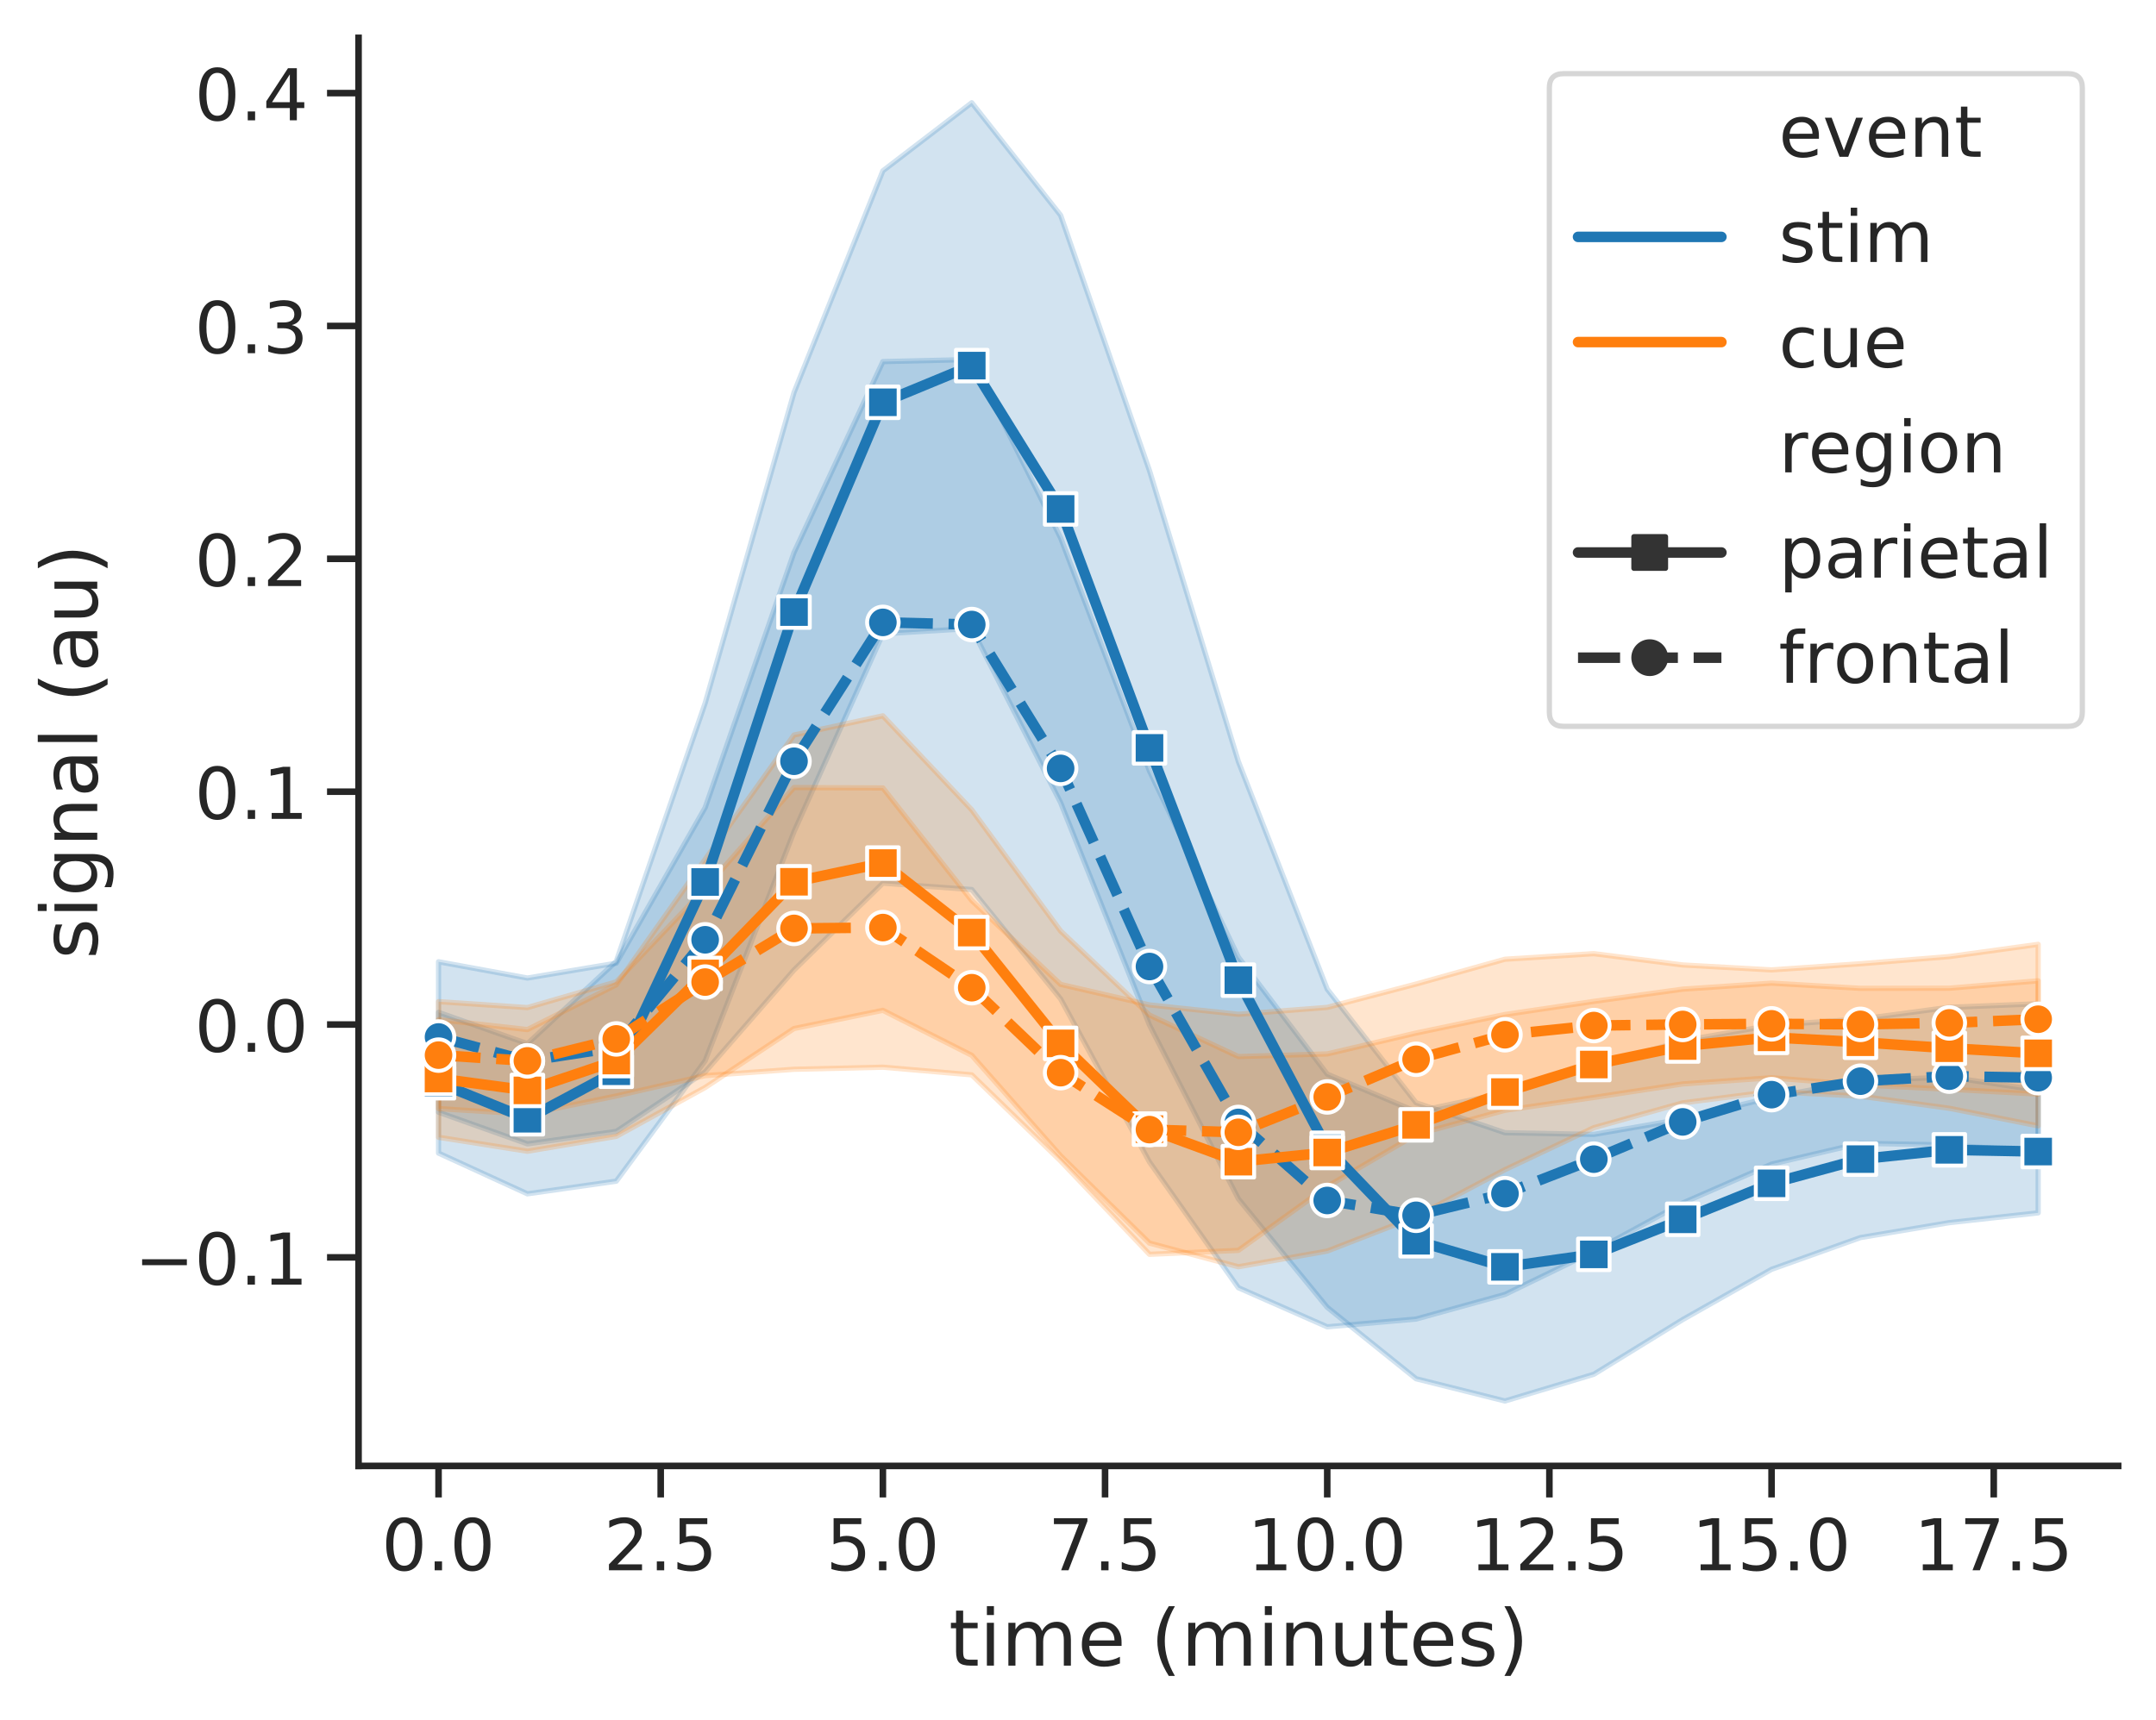 <?xml version="1.0" encoding="utf-8" standalone="no"?>
<!DOCTYPE svg PUBLIC "-//W3C//DTD SVG 1.1//EN"
  "http://www.w3.org/Graphics/SVG/1.1/DTD/svg11.dtd">
<!-- Created with matplotlib (https://matplotlib.org/) -->
<svg height="327.302pt" version="1.1" viewBox="0 0 410.223 327.302" width="410.223pt" xmlns="http://www.w3.org/2000/svg" xmlns:xlink="http://www.w3.org/1999/xlink">
 <defs>
  <style type="text/css">
*{stroke-linecap:butt;stroke-linejoin:round;white-space:pre;}
  </style>
 </defs>
 <g id="figure_1">
  <g id="patch_1">
   <path d="M -0 327.302 
L 410.223 327.302 
L 410.223 0 
L -0 0 
z
" style="fill:#ffffff;"/>
  </g>
  <g id="axes_1">
   <g id="patch_2">
    <path d="M 68.223 279 
L 403.023 279 
L 403.023 7.2 
L 68.223 7.2 
z
" style="fill:#ffffff;"/>
   </g>
   <g id="matplotlib.axis_1">
    <g id="xtick_1">
     <g id="line2d_1">
      <defs>
       <path d="M 0 0 
L 0 6 
" id="m9c57de192c" style="stroke:#262626;stroke-width:1.25;"/>
      </defs>
      <g>
       <use style="fill:#262626;stroke:#262626;stroke-width:1.25;" x="83.441" xlink:href="#m9c57de192c" y="279"/>
      </g>
     </g>
     <g id="text_1">
      <!-- 0.0 -->
      <defs>
       <path d="M 31.781 66.406 
Q 24.172 66.406 20.328 58.906 
Q 16.5 51.422 16.5 36.375 
Q 16.5 21.391 20.328 13.891 
Q 24.172 6.391 31.781 6.391 
Q 39.453 6.391 43.281 13.891 
Q 47.125 21.391 47.125 36.375 
Q 47.125 51.422 43.281 58.906 
Q 39.453 66.406 31.781 66.406 
z
M 31.781 74.219 
Q 44.047 74.219 50.516 64.516 
Q 56.984 54.828 56.984 36.375 
Q 56.984 17.969 50.516 8.266 
Q 44.047 -1.422 31.781 -1.422 
Q 19.531 -1.422 13.062 8.266 
Q 6.594 17.969 6.594 36.375 
Q 6.594 54.828 13.062 64.516 
Q 19.531 74.219 31.781 74.219 
z
" id="DejaVuSans-48"/>
       <path d="M 10.688 12.406 
L 21 12.406 
L 21 0 
L 10.688 0 
z
" id="DejaVuSans-46"/>
      </defs>
      <g style="fill:#262626;" transform="translate(72.595 298.864)scale(0.136 -0.136)">
       <use xlink:href="#DejaVuSans-48"/>
       <use x="63.623" xlink:href="#DejaVuSans-46"/>
       <use x="95.41" xlink:href="#DejaVuSans-48"/>
      </g>
     </g>
    </g>
    <g id="xtick_2">
     <g id="line2d_2">
      <g>
       <use style="fill:#262626;stroke:#262626;stroke-width:1.25;" x="125.714" xlink:href="#m9c57de192c" y="279"/>
      </g>
     </g>
     <g id="text_2">
      <!-- 2.5 -->
      <defs>
       <path d="M 19.188 8.297 
L 53.609 8.297 
L 53.609 0 
L 7.328 0 
L 7.328 8.297 
Q 12.938 14.109 22.625 23.891 
Q 32.328 33.688 34.812 36.531 
Q 39.547 41.844 41.422 45.531 
Q 43.312 49.219 43.312 52.781 
Q 43.312 58.594 39.234 62.25 
Q 35.156 65.922 28.609 65.922 
Q 23.969 65.922 18.812 64.312 
Q 13.672 62.703 7.812 59.422 
L 7.812 69.391 
Q 13.766 71.781 18.938 73 
Q 24.125 74.219 28.422 74.219 
Q 39.75 74.219 46.484 68.547 
Q 53.219 62.891 53.219 53.422 
Q 53.219 48.922 51.531 44.891 
Q 49.859 40.875 45.406 35.406 
Q 44.188 33.984 37.641 27.219 
Q 31.109 20.453 19.188 8.297 
z
" id="DejaVuSans-50"/>
       <path d="M 10.797 72.906 
L 49.516 72.906 
L 49.516 64.594 
L 19.828 64.594 
L 19.828 46.734 
Q 21.969 47.469 24.109 47.828 
Q 26.266 48.188 28.422 48.188 
Q 40.625 48.188 47.75 41.5 
Q 54.891 34.812 54.891 23.391 
Q 54.891 11.625 47.562 5.094 
Q 40.234 -1.422 26.906 -1.422 
Q 22.312 -1.422 17.547 -0.641 
Q 12.797 0.141 7.719 1.703 
L 7.719 11.625 
Q 12.109 9.234 16.797 8.062 
Q 21.484 6.891 26.703 6.891 
Q 35.156 6.891 40.078 11.328 
Q 45.016 15.766 45.016 23.391 
Q 45.016 31 40.078 35.438 
Q 35.156 39.891 26.703 39.891 
Q 22.75 39.891 18.812 39.016 
Q 14.891 38.141 10.797 36.281 
z
" id="DejaVuSans-53"/>
      </defs>
      <g style="fill:#262626;" transform="translate(114.868 298.864)scale(0.136 -0.136)">
       <use xlink:href="#DejaVuSans-50"/>
       <use x="63.623" xlink:href="#DejaVuSans-46"/>
       <use x="95.41" xlink:href="#DejaVuSans-53"/>
      </g>
     </g>
    </g>
    <g id="xtick_3">
     <g id="line2d_3">
      <g>
       <use style="fill:#262626;stroke:#262626;stroke-width:1.25;" x="167.986" xlink:href="#m9c57de192c" y="279"/>
      </g>
     </g>
     <g id="text_3">
      <!-- 5.0 -->
      <g style="fill:#262626;" transform="translate(157.141 298.864)scale(0.136 -0.136)">
       <use xlink:href="#DejaVuSans-53"/>
       <use x="63.623" xlink:href="#DejaVuSans-46"/>
       <use x="95.41" xlink:href="#DejaVuSans-48"/>
      </g>
     </g>
    </g>
    <g id="xtick_4">
     <g id="line2d_4">
      <g>
       <use style="fill:#262626;stroke:#262626;stroke-width:1.25;" x="210.259" xlink:href="#m9c57de192c" y="279"/>
      </g>
     </g>
     <g id="text_4">
      <!-- 7.5 -->
      <defs>
       <path d="M 8.203 72.906 
L 55.078 72.906 
L 55.078 68.703 
L 28.609 0 
L 18.312 0 
L 43.219 64.594 
L 8.203 64.594 
z
" id="DejaVuSans-55"/>
      </defs>
      <g style="fill:#262626;" transform="translate(199.413 298.864)scale(0.136 -0.136)">
       <use xlink:href="#DejaVuSans-55"/>
       <use x="63.623" xlink:href="#DejaVuSans-46"/>
       <use x="95.41" xlink:href="#DejaVuSans-53"/>
      </g>
     </g>
    </g>
    <g id="xtick_5">
     <g id="line2d_5">
      <g>
       <use style="fill:#262626;stroke:#262626;stroke-width:1.25;" x="252.532" xlink:href="#m9c57de192c" y="279"/>
      </g>
     </g>
     <g id="text_5">
      <!-- 10.0 -->
      <defs>
       <path d="M 12.406 8.297 
L 28.516 8.297 
L 28.516 63.922 
L 10.984 60.406 
L 10.984 69.391 
L 28.422 72.906 
L 38.281 72.906 
L 38.281 8.297 
L 54.391 8.297 
L 54.391 0 
L 12.406 0 
z
" id="DejaVuSans-49"/>
      </defs>
      <g style="fill:#262626;" transform="translate(237.347 298.864)scale(0.136 -0.136)">
       <use xlink:href="#DejaVuSans-49"/>
       <use x="63.623" xlink:href="#DejaVuSans-48"/>
       <use x="127.246" xlink:href="#DejaVuSans-46"/>
       <use x="159.033" xlink:href="#DejaVuSans-48"/>
      </g>
     </g>
    </g>
    <g id="xtick_6">
     <g id="line2d_6">
      <g>
       <use style="fill:#262626;stroke:#262626;stroke-width:1.25;" x="294.805" xlink:href="#m9c57de192c" y="279"/>
      </g>
     </g>
     <g id="text_6">
      <!-- 12.5 -->
      <g style="fill:#262626;" transform="translate(279.619 298.864)scale(0.136 -0.136)">
       <use xlink:href="#DejaVuSans-49"/>
       <use x="63.623" xlink:href="#DejaVuSans-50"/>
       <use x="127.246" xlink:href="#DejaVuSans-46"/>
       <use x="159.033" xlink:href="#DejaVuSans-53"/>
      </g>
     </g>
    </g>
    <g id="xtick_7">
     <g id="line2d_7">
      <g>
       <use style="fill:#262626;stroke:#262626;stroke-width:1.25;" x="337.077" xlink:href="#m9c57de192c" y="279"/>
      </g>
     </g>
     <g id="text_7">
      <!-- 15.0 -->
      <g style="fill:#262626;" transform="translate(321.892 298.864)scale(0.136 -0.136)">
       <use xlink:href="#DejaVuSans-49"/>
       <use x="63.623" xlink:href="#DejaVuSans-53"/>
       <use x="127.246" xlink:href="#DejaVuSans-46"/>
       <use x="159.033" xlink:href="#DejaVuSans-48"/>
      </g>
     </g>
    </g>
    <g id="xtick_8">
     <g id="line2d_8">
      <g>
       <use style="fill:#262626;stroke:#262626;stroke-width:1.25;" x="379.35" xlink:href="#m9c57de192c" y="279"/>
      </g>
     </g>
     <g id="text_8">
      <!-- 17.5 -->
      <g style="fill:#262626;" transform="translate(364.165 298.864)scale(0.136 -0.136)">
       <use xlink:href="#DejaVuSans-49"/>
       <use x="63.623" xlink:href="#DejaVuSans-55"/>
       <use x="127.246" xlink:href="#DejaVuSans-46"/>
       <use x="159.033" xlink:href="#DejaVuSans-53"/>
      </g>
     </g>
    </g>
    <g id="text_9">
     <!-- time (minutes) -->
     <defs>
      <path d="M 18.312 70.219 
L 18.312 54.688 
L 36.812 54.688 
L 36.812 47.703 
L 18.312 47.703 
L 18.312 18.016 
Q 18.312 11.328 20.141 9.422 
Q 21.969 7.516 27.594 7.516 
L 36.812 7.516 
L 36.812 0 
L 27.594 0 
Q 17.188 0 13.234 3.875 
Q 9.281 7.766 9.281 18.016 
L 9.281 47.703 
L 2.688 47.703 
L 2.688 54.688 
L 9.281 54.688 
L 9.281 70.219 
z
" id="DejaVuSans-116"/>
      <path d="M 9.422 54.688 
L 18.406 54.688 
L 18.406 0 
L 9.422 0 
z
M 9.422 75.984 
L 18.406 75.984 
L 18.406 64.594 
L 9.422 64.594 
z
" id="DejaVuSans-105"/>
      <path d="M 52 44.188 
Q 55.375 50.25 60.062 53.125 
Q 64.75 56 71.094 56 
Q 79.641 56 84.281 50.016 
Q 88.922 44.047 88.922 33.016 
L 88.922 0 
L 79.891 0 
L 79.891 32.719 
Q 79.891 40.578 77.094 44.375 
Q 74.312 48.188 68.609 48.188 
Q 61.625 48.188 57.562 43.547 
Q 53.516 38.922 53.516 30.906 
L 53.516 0 
L 44.484 0 
L 44.484 32.719 
Q 44.484 40.625 41.703 44.406 
Q 38.922 48.188 33.109 48.188 
Q 26.219 48.188 22.156 43.531 
Q 18.109 38.875 18.109 30.906 
L 18.109 0 
L 9.078 0 
L 9.078 54.688 
L 18.109 54.688 
L 18.109 46.188 
Q 21.188 51.219 25.484 53.609 
Q 29.781 56 35.688 56 
Q 41.656 56 45.828 52.969 
Q 50 49.953 52 44.188 
z
" id="DejaVuSans-109"/>
      <path d="M 56.203 29.594 
L 56.203 25.203 
L 14.891 25.203 
Q 15.484 15.922 20.484 11.062 
Q 25.484 6.203 34.422 6.203 
Q 39.594 6.203 44.453 7.469 
Q 49.312 8.734 54.109 11.281 
L 54.109 2.781 
Q 49.266 0.734 44.188 -0.344 
Q 39.109 -1.422 33.891 -1.422 
Q 20.797 -1.422 13.156 6.188 
Q 5.516 13.812 5.516 26.812 
Q 5.516 40.234 12.766 48.109 
Q 20.016 56 32.328 56 
Q 43.359 56 49.781 48.891 
Q 56.203 41.797 56.203 29.594 
z
M 47.219 32.234 
Q 47.125 39.594 43.094 43.984 
Q 39.062 48.391 32.422 48.391 
Q 24.906 48.391 20.391 44.141 
Q 15.875 39.891 15.188 32.172 
z
" id="DejaVuSans-101"/>
      <path id="DejaVuSans-32"/>
      <path d="M 31 75.875 
Q 24.469 64.656 21.281 53.656 
Q 18.109 42.672 18.109 31.391 
Q 18.109 20.125 21.312 9.062 
Q 24.516 -2 31 -13.188 
L 23.188 -13.188 
Q 15.875 -1.703 12.234 9.375 
Q 8.594 20.453 8.594 31.391 
Q 8.594 42.281 12.203 53.312 
Q 15.828 64.359 23.188 75.875 
z
" id="DejaVuSans-40"/>
      <path d="M 54.891 33.016 
L 54.891 0 
L 45.906 0 
L 45.906 32.719 
Q 45.906 40.484 42.875 44.328 
Q 39.844 48.188 33.797 48.188 
Q 26.516 48.188 22.312 43.547 
Q 18.109 38.922 18.109 30.906 
L 18.109 0 
L 9.078 0 
L 9.078 54.688 
L 18.109 54.688 
L 18.109 46.188 
Q 21.344 51.125 25.703 53.562 
Q 30.078 56 35.797 56 
Q 45.219 56 50.047 50.172 
Q 54.891 44.344 54.891 33.016 
z
" id="DejaVuSans-110"/>
      <path d="M 8.5 21.578 
L 8.5 54.688 
L 17.484 54.688 
L 17.484 21.922 
Q 17.484 14.156 20.5 10.266 
Q 23.531 6.391 29.594 6.391 
Q 36.859 6.391 41.078 11.031 
Q 45.312 15.672 45.312 23.688 
L 45.312 54.688 
L 54.297 54.688 
L 54.297 0 
L 45.312 0 
L 45.312 8.406 
Q 42.047 3.422 37.719 1 
Q 33.406 -1.422 27.688 -1.422 
Q 18.266 -1.422 13.375 4.438 
Q 8.5 10.297 8.5 21.578 
z
M 31.109 56 
z
" id="DejaVuSans-117"/>
      <path d="M 44.281 53.078 
L 44.281 44.578 
Q 40.484 46.531 36.375 47.5 
Q 32.281 48.484 27.875 48.484 
Q 21.188 48.484 17.844 46.438 
Q 14.5 44.391 14.5 40.281 
Q 14.5 37.156 16.891 35.375 
Q 19.281 33.594 26.516 31.984 
L 29.594 31.297 
Q 39.156 29.25 43.188 25.516 
Q 47.219 21.781 47.219 15.094 
Q 47.219 7.469 41.188 3.016 
Q 35.156 -1.422 24.609 -1.422 
Q 20.219 -1.422 15.453 -0.562 
Q 10.688 0.297 5.422 2 
L 5.422 11.281 
Q 10.406 8.688 15.234 7.391 
Q 20.062 6.109 24.812 6.109 
Q 31.156 6.109 34.562 8.281 
Q 37.984 10.453 37.984 14.406 
Q 37.984 18.062 35.516 20.016 
Q 33.062 21.969 24.703 23.781 
L 21.578 24.516 
Q 13.234 26.266 9.516 29.906 
Q 5.812 33.547 5.812 39.891 
Q 5.812 47.609 11.281 51.797 
Q 16.75 56 26.812 56 
Q 31.781 56 36.172 55.266 
Q 40.578 54.547 44.281 53.078 
z
" id="DejaVuSans-115"/>
      <path d="M 8.016 75.875 
L 15.828 75.875 
Q 23.141 64.359 26.781 53.312 
Q 30.422 42.281 30.422 31.391 
Q 30.422 20.453 26.781 9.375 
Q 23.141 -1.703 15.828 -13.188 
L 8.016 -13.188 
Q 14.5 -2 17.703 9.062 
Q 20.906 20.125 20.906 31.391 
Q 20.906 42.672 17.703 53.656 
Q 14.5 64.656 8.016 75.875 
z
" id="DejaVuSans-41"/>
     </defs>
     <g style="fill:#262626;" transform="translate(180.53 317.007)scale(0.149 -0.149)">
      <use xlink:href="#DejaVuSans-116"/>
      <use x="39.209" xlink:href="#DejaVuSans-105"/>
      <use x="66.992" xlink:href="#DejaVuSans-109"/>
      <use x="164.404" xlink:href="#DejaVuSans-101"/>
      <use x="225.928" xlink:href="#DejaVuSans-32"/>
      <use x="257.715" xlink:href="#DejaVuSans-40"/>
      <use x="296.729" xlink:href="#DejaVuSans-109"/>
      <use x="394.141" xlink:href="#DejaVuSans-105"/>
      <use x="421.924" xlink:href="#DejaVuSans-110"/>
      <use x="485.303" xlink:href="#DejaVuSans-117"/>
      <use x="548.682" xlink:href="#DejaVuSans-116"/>
      <use x="587.891" xlink:href="#DejaVuSans-101"/>
      <use x="649.414" xlink:href="#DejaVuSans-115"/>
      <use x="701.514" xlink:href="#DejaVuSans-41"/>
     </g>
    </g>
   </g>
   <g id="matplotlib.axis_2">
    <g id="ytick_1">
     <g id="line2d_9">
      <defs>
       <path d="M 0 0 
L -6 0 
" id="m8ecc7e66b1" style="stroke:#262626;stroke-width:1.25;"/>
      </defs>
      <g>
       <use style="fill:#262626;stroke:#262626;stroke-width:1.25;" x="68.223" xlink:href="#m8ecc7e66b1" y="239.311"/>
      </g>
     </g>
     <g id="text_10">
      <!-- −0.1 -->
      <defs>
       <path d="M 10.594 35.5 
L 73.188 35.5 
L 73.188 27.203 
L 10.594 27.203 
z
" id="DejaVuSans-8722"/>
      </defs>
      <g style="fill:#262626;" transform="translate(25.601 244.494)scale(0.136 -0.136)">
       <use xlink:href="#DejaVuSans-8722"/>
       <use x="83.789" xlink:href="#DejaVuSans-48"/>
       <use x="147.412" xlink:href="#DejaVuSans-46"/>
       <use x="179.199" xlink:href="#DejaVuSans-49"/>
      </g>
     </g>
    </g>
    <g id="ytick_2">
     <g id="line2d_10">
      <g>
       <use style="fill:#262626;stroke:#262626;stroke-width:1.25;" x="68.223" xlink:href="#m8ecc7e66b1" y="194.993"/>
      </g>
     </g>
     <g id="text_11">
      <!-- 0.0 -->
      <g style="fill:#262626;" transform="translate(37.031 200.175)scale(0.136 -0.136)">
       <use xlink:href="#DejaVuSans-48"/>
       <use x="63.623" xlink:href="#DejaVuSans-46"/>
       <use x="95.41" xlink:href="#DejaVuSans-48"/>
      </g>
     </g>
    </g>
    <g id="ytick_3">
     <g id="line2d_11">
      <g>
       <use style="fill:#262626;stroke:#262626;stroke-width:1.25;" x="68.223" xlink:href="#m8ecc7e66b1" y="150.675"/>
      </g>
     </g>
     <g id="text_12">
      <!-- 0.1 -->
      <g style="fill:#262626;" transform="translate(37.031 155.857)scale(0.136 -0.136)">
       <use xlink:href="#DejaVuSans-48"/>
       <use x="63.623" xlink:href="#DejaVuSans-46"/>
       <use x="95.41" xlink:href="#DejaVuSans-49"/>
      </g>
     </g>
    </g>
    <g id="ytick_4">
     <g id="line2d_12">
      <g>
       <use style="fill:#262626;stroke:#262626;stroke-width:1.25;" x="68.223" xlink:href="#m8ecc7e66b1" y="106.356"/>
      </g>
     </g>
     <g id="text_13">
      <!-- 0.2 -->
      <g style="fill:#262626;" transform="translate(37.031 111.538)scale(0.136 -0.136)">
       <use xlink:href="#DejaVuSans-48"/>
       <use x="63.623" xlink:href="#DejaVuSans-46"/>
       <use x="95.41" xlink:href="#DejaVuSans-50"/>
      </g>
     </g>
    </g>
    <g id="ytick_5">
     <g id="line2d_13">
      <g>
       <use style="fill:#262626;stroke:#262626;stroke-width:1.25;" x="68.223" xlink:href="#m8ecc7e66b1" y="62.038"/>
      </g>
     </g>
     <g id="text_14">
      <!-- 0.3 -->
      <defs>
       <path d="M 40.578 39.312 
Q 47.656 37.797 51.625 33 
Q 55.609 28.219 55.609 21.188 
Q 55.609 10.406 48.188 4.484 
Q 40.766 -1.422 27.094 -1.422 
Q 22.516 -1.422 17.656 -0.516 
Q 12.797 0.391 7.625 2.203 
L 7.625 11.719 
Q 11.719 9.328 16.594 8.109 
Q 21.484 6.891 26.812 6.891 
Q 36.078 6.891 40.938 10.547 
Q 45.797 14.203 45.797 21.188 
Q 45.797 27.641 41.281 31.266 
Q 36.766 34.906 28.719 34.906 
L 20.219 34.906 
L 20.219 43.016 
L 29.109 43.016 
Q 36.375 43.016 40.234 45.922 
Q 44.094 48.828 44.094 54.297 
Q 44.094 59.906 40.109 62.906 
Q 36.141 65.922 28.719 65.922 
Q 24.656 65.922 20.016 65.031 
Q 15.375 64.156 9.812 62.312 
L 9.812 71.094 
Q 15.438 72.656 20.344 73.438 
Q 25.25 74.219 29.594 74.219 
Q 40.828 74.219 47.359 69.109 
Q 53.906 64.016 53.906 55.328 
Q 53.906 49.266 50.438 45.094 
Q 46.969 40.922 40.578 39.312 
z
" id="DejaVuSans-51"/>
      </defs>
      <g style="fill:#262626;" transform="translate(37.031 67.22)scale(0.136 -0.136)">
       <use xlink:href="#DejaVuSans-48"/>
       <use x="63.623" xlink:href="#DejaVuSans-46"/>
       <use x="95.41" xlink:href="#DejaVuSans-51"/>
      </g>
     </g>
    </g>
    <g id="ytick_6">
     <g id="line2d_14">
      <g>
       <use style="fill:#262626;stroke:#262626;stroke-width:1.25;" x="68.223" xlink:href="#m8ecc7e66b1" y="17.719"/>
      </g>
     </g>
     <g id="text_15">
      <!-- 0.4 -->
      <defs>
       <path d="M 37.797 64.312 
L 12.891 25.391 
L 37.797 25.391 
z
M 35.203 72.906 
L 47.609 72.906 
L 47.609 25.391 
L 58.016 25.391 
L 58.016 17.188 
L 47.609 17.188 
L 47.609 0 
L 37.797 0 
L 37.797 17.188 
L 4.891 17.188 
L 4.891 26.703 
z
" id="DejaVuSans-52"/>
      </defs>
      <g style="fill:#262626;" transform="translate(37.031 22.901)scale(0.136 -0.136)">
       <use xlink:href="#DejaVuSans-48"/>
       <use x="63.623" xlink:href="#DejaVuSans-46"/>
       <use x="95.41" xlink:href="#DejaVuSans-52"/>
      </g>
     </g>
    </g>
    <g id="text_16">
     <!-- signal (au) -->
     <defs>
      <path d="M 45.406 27.984 
Q 45.406 37.75 41.375 43.109 
Q 37.359 48.484 30.078 48.484 
Q 22.859 48.484 18.828 43.109 
Q 14.797 37.75 14.797 27.984 
Q 14.797 18.266 18.828 12.891 
Q 22.859 7.516 30.078 7.516 
Q 37.359 7.516 41.375 12.891 
Q 45.406 18.266 45.406 27.984 
z
M 54.391 6.781 
Q 54.391 -7.172 48.188 -13.984 
Q 42 -20.797 29.203 -20.797 
Q 24.469 -20.797 20.266 -20.094 
Q 16.062 -19.391 12.109 -17.922 
L 12.109 -9.188 
Q 16.062 -11.328 19.922 -12.344 
Q 23.781 -13.375 27.781 -13.375 
Q 36.625 -13.375 41.016 -8.766 
Q 45.406 -4.156 45.406 5.172 
L 45.406 9.625 
Q 42.625 4.781 38.281 2.391 
Q 33.938 0 27.875 0 
Q 17.828 0 11.672 7.656 
Q 5.516 15.328 5.516 27.984 
Q 5.516 40.672 11.672 48.328 
Q 17.828 56 27.875 56 
Q 33.938 56 38.281 53.609 
Q 42.625 51.219 45.406 46.391 
L 45.406 54.688 
L 54.391 54.688 
z
" id="DejaVuSans-103"/>
      <path d="M 34.281 27.484 
Q 23.391 27.484 19.188 25 
Q 14.984 22.516 14.984 16.5 
Q 14.984 11.719 18.141 8.906 
Q 21.297 6.109 26.703 6.109 
Q 34.188 6.109 38.703 11.406 
Q 43.219 16.703 43.219 25.484 
L 43.219 27.484 
z
M 52.203 31.203 
L 52.203 0 
L 43.219 0 
L 43.219 8.297 
Q 40.141 3.328 35.547 0.953 
Q 30.953 -1.422 24.312 -1.422 
Q 15.922 -1.422 10.953 3.297 
Q 6 8.016 6 15.922 
Q 6 25.141 12.172 29.828 
Q 18.359 34.516 30.609 34.516 
L 43.219 34.516 
L 43.219 35.406 
Q 43.219 41.609 39.141 45 
Q 35.062 48.391 27.688 48.391 
Q 23 48.391 18.547 47.266 
Q 14.109 46.141 10.016 43.891 
L 10.016 52.203 
Q 14.938 54.109 19.578 55.047 
Q 24.219 56 28.609 56 
Q 40.484 56 46.344 49.844 
Q 52.203 43.703 52.203 31.203 
z
" id="DejaVuSans-97"/>
      <path d="M 9.422 75.984 
L 18.406 75.984 
L 18.406 0 
L 9.422 0 
z
" id="DejaVuSans-108"/>
     </defs>
     <g style="fill:#262626;" transform="translate(18.506 182.552)rotate(-90)scale(0.149 -0.149)">
      <use xlink:href="#DejaVuSans-115"/>
      <use x="52.1" xlink:href="#DejaVuSans-105"/>
      <use x="79.883" xlink:href="#DejaVuSans-103"/>
      <use x="143.359" xlink:href="#DejaVuSans-110"/>
      <use x="206.738" xlink:href="#DejaVuSans-97"/>
      <use x="268.018" xlink:href="#DejaVuSans-108"/>
      <use x="295.801" xlink:href="#DejaVuSans-32"/>
      <use x="327.588" xlink:href="#DejaVuSans-40"/>
      <use x="366.602" xlink:href="#DejaVuSans-97"/>
      <use x="427.881" xlink:href="#DejaVuSans-117"/>
      <use x="491.26" xlink:href="#DejaVuSans-41"/>
     </g>
    </g>
   </g>
   <g id="PolyCollection_1">
    <defs>
     <path d="M 83.441 -134.627 
L 83.441 -107.836 
L 100.35 -100.089 
L 117.259 -102.499 
L 134.168 -125.411 
L 151.077 -169.013 
L 167.986 -206.68 
L 184.896 -207.693 
L 201.805 -174.542 
L 218.714 -132.194 
L 235.623 -99.141 
L 252.532 -78.488 
L 269.441 -64.892 
L 286.35 -60.657 
L 303.259 -65.743 
L 320.168 -76.151 
L 337.077 -85.72 
L 353.986 -91.76 
L 370.896 -94.603 
L 387.805 -96.464 
L 387.805 -119.813 
L 387.805 -119.813 
L 370.896 -122.316 
L 353.986 -121.63 
L 337.077 -118.453 
L 320.168 -114.329 
L 303.259 -111.394 
L 286.35 -111.715 
L 269.441 -117.426 
L 252.532 -139.042 
L 235.623 -182.371 
L 218.714 -237.731 
L 201.805 -286.336 
L 184.896 -307.747 
L 167.986 -294.794 
L 151.077 -252.608 
L 134.168 -193.474 
L 117.259 -144.336 
L 100.35 -128.667 
L 83.441 -134.627 
z
" id="mfa45070c45" style="stroke:#1f77b4;stroke-opacity:0.2;"/>
    </defs>
    <g clip-path="url(#p85fd4671cb)">
     <use style="fill:#1f77b4;fill-opacity:0.2;stroke:#1f77b4;stroke-opacity:0.2;" x="0" xlink:href="#mfa45070c45" y="327.302"/>
    </g>
   </g>
   <g id="PolyCollection_2">
    <defs>
     <path d="M 83.441 -144.256 
L 83.441 -115.62 
L 100.35 -109.598 
L 117.259 -111.968 
L 134.168 -123.284 
L 151.077 -142.69 
L 167.986 -159.214 
L 184.896 -158.001 
L 201.805 -137.184 
L 218.714 -106.142 
L 235.623 -82.219 
L 252.532 -74.772 
L 269.441 -76.255 
L 286.35 -80.937 
L 303.259 -89.14 
L 320.168 -98.337 
L 337.077 -105.735 
L 353.986 -109.71 
L 370.896 -109.373 
L 387.805 -108.113 
L 387.805 -136.259 
L 387.805 -136.259 
L 370.896 -135.59 
L 353.986 -133.342 
L 337.077 -132.188 
L 320.168 -129.221 
L 303.259 -124.235 
L 286.35 -119.304 
L 269.441 -115.741 
L 252.532 -122.873 
L 235.623 -145.133 
L 218.714 -180.558 
L 201.805 -224.932 
L 184.896 -258.879 
L 167.986 -258.482 
L 151.077 -222.146 
L 134.168 -173.59 
L 117.259 -143.99 
L 100.35 -141.159 
L 83.441 -144.256 
z
" id="m835de3e712" style="stroke:#1f77b4;stroke-opacity:0.2;"/>
    </defs>
    <g clip-path="url(#p85fd4671cb)">
     <use style="fill:#1f77b4;fill-opacity:0.2;stroke:#1f77b4;stroke-opacity:0.2;" x="0" xlink:href="#m835de3e712" y="327.302"/>
    </g>
   </g>
   <g id="PolyCollection_3">
    <defs>
     <path d="M 83.441 -133.237 
L 83.441 -110.847 
L 100.35 -108.191 
L 117.259 -111.026 
L 134.168 -120.318 
L 151.077 -131.547 
L 167.986 -135.013 
L 184.896 -126.451 
L 201.805 -107.323 
L 218.714 -90.704 
L 235.623 -86.206 
L 252.532 -89.19 
L 269.441 -95.75 
L 286.35 -104.684 
L 303.259 -112.676 
L 320.168 -117.398 
L 337.077 -119.55 
L 353.986 -118.674 
L 370.896 -116.368 
L 387.805 -113.024 
L 387.805 -140.632 
L 387.805 -140.632 
L 370.896 -139.226 
L 353.986 -139.201 
L 337.077 -140.184 
L 320.168 -139.043 
L 303.259 -136.715 
L 286.35 -134.218 
L 269.441 -130.69 
L 252.532 -126.715 
L 235.623 -126.216 
L 218.714 -134.105 
L 201.805 -150.111 
L 184.896 -173.166 
L 167.986 -191.064 
L 151.077 -187.408 
L 134.168 -163.744 
L 117.259 -139.868 
L 100.35 -131.346 
L 83.441 -133.237 
z
" id="m99e2625a22" style="stroke:#ff7f0e;stroke-opacity:0.2;"/>
    </defs>
    <g clip-path="url(#p85fd4671cb)">
     <use style="fill:#ff7f0e;fill-opacity:0.2;stroke:#ff7f0e;stroke-opacity:0.2;" x="0" xlink:href="#m99e2625a22" y="327.302"/>
    </g>
   </g>
   <g id="PolyCollection_4">
    <defs>
     <path d="M 83.441 -136.666 
L 83.441 -116.308 
L 100.35 -115.245 
L 117.259 -118.713 
L 134.168 -122.583 
L 151.077 -123.791 
L 167.986 -124.187 
L 184.896 -122.732 
L 201.805 -106.349 
L 218.714 -88.574 
L 235.623 -89.323 
L 252.532 -101.48 
L 269.441 -111.377 
L 286.35 -115.99 
L 303.259 -118.429 
L 320.168 -121.004 
L 337.077 -122.18 
L 353.986 -120.807 
L 370.896 -119.99 
L 387.805 -119.069 
L 387.805 -147.566 
L 387.805 -147.566 
L 370.896 -145.246 
L 353.986 -143.877 
L 337.077 -142.706 
L 320.168 -143.646 
L 303.259 -145.798 
L 286.35 -144.738 
L 269.441 -140.015 
L 252.532 -135.573 
L 235.623 -134.263 
L 218.714 -136.045 
L 201.805 -139.946 
L 184.896 -155.905 
L 167.986 -177.339 
L 151.077 -177.415 
L 134.168 -158.195 
L 117.259 -140.429 
L 100.35 -135.534 
L 83.441 -136.666 
z
" id="m0f3c6dfe99" style="stroke:#ff7f0e;stroke-opacity:0.2;"/>
    </defs>
    <g clip-path="url(#p85fd4671cb)">
     <use style="fill:#ff7f0e;fill-opacity:0.2;stroke:#ff7f0e;stroke-opacity:0.2;" x="0" xlink:href="#m0f3c6dfe99" y="327.302"/>
    </g>
   </g>
   <g id="line2d_15">
    <path clip-path="url(#p85fd4671cb)" d="M 83.441 206.07 
L 100.35 212.924 
L 117.259 203.884 
L 134.168 167.86 
L 151.077 116.491 
L 167.986 76.565 
L 184.896 69.582 
L 201.805 96.863 
L 218.714 142.339 
L 235.623 186.546 
L 252.532 218.537 
L 269.441 236.143 
L 286.35 241.116 
L 303.259 238.734 
L 320.168 232.062 
L 337.077 225.215 
L 353.986 220.607 
L 370.896 218.842 
L 387.805 219.164 
" style="fill:none;stroke:#1f77b4;stroke-linecap:round;stroke-width:2;"/>
    <defs>
     <path d="M -3 3 
L 3 3 
L 3 -3 
L -3 -3 
z
" id="md5ad860ed5" style="stroke:#ffffff;stroke-linejoin:miter;stroke-width:0.75;"/>
    </defs>
    <g clip-path="url(#p85fd4671cb)">
     <use style="fill:#1f77b4;stroke:#ffffff;stroke-linejoin:miter;stroke-width:0.75;" x="83.441" xlink:href="#md5ad860ed5" y="206.07"/>
     <use style="fill:#1f77b4;stroke:#ffffff;stroke-linejoin:miter;stroke-width:0.75;" x="100.35" xlink:href="#md5ad860ed5" y="212.924"/>
     <use style="fill:#1f77b4;stroke:#ffffff;stroke-linejoin:miter;stroke-width:0.75;" x="117.259" xlink:href="#md5ad860ed5" y="203.884"/>
     <use style="fill:#1f77b4;stroke:#ffffff;stroke-linejoin:miter;stroke-width:0.75;" x="134.168" xlink:href="#md5ad860ed5" y="167.86"/>
     <use style="fill:#1f77b4;stroke:#ffffff;stroke-linejoin:miter;stroke-width:0.75;" x="151.077" xlink:href="#md5ad860ed5" y="116.491"/>
     <use style="fill:#1f77b4;stroke:#ffffff;stroke-linejoin:miter;stroke-width:0.75;" x="167.986" xlink:href="#md5ad860ed5" y="76.565"/>
     <use style="fill:#1f77b4;stroke:#ffffff;stroke-linejoin:miter;stroke-width:0.75;" x="184.896" xlink:href="#md5ad860ed5" y="69.582"/>
     <use style="fill:#1f77b4;stroke:#ffffff;stroke-linejoin:miter;stroke-width:0.75;" x="201.805" xlink:href="#md5ad860ed5" y="96.863"/>
     <use style="fill:#1f77b4;stroke:#ffffff;stroke-linejoin:miter;stroke-width:0.75;" x="218.714" xlink:href="#md5ad860ed5" y="142.339"/>
     <use style="fill:#1f77b4;stroke:#ffffff;stroke-linejoin:miter;stroke-width:0.75;" x="235.623" xlink:href="#md5ad860ed5" y="186.546"/>
     <use style="fill:#1f77b4;stroke:#ffffff;stroke-linejoin:miter;stroke-width:0.75;" x="252.532" xlink:href="#md5ad860ed5" y="218.537"/>
     <use style="fill:#1f77b4;stroke:#ffffff;stroke-linejoin:miter;stroke-width:0.75;" x="269.441" xlink:href="#md5ad860ed5" y="236.143"/>
     <use style="fill:#1f77b4;stroke:#ffffff;stroke-linejoin:miter;stroke-width:0.75;" x="286.35" xlink:href="#md5ad860ed5" y="241.116"/>
     <use style="fill:#1f77b4;stroke:#ffffff;stroke-linejoin:miter;stroke-width:0.75;" x="303.259" xlink:href="#md5ad860ed5" y="238.734"/>
     <use style="fill:#1f77b4;stroke:#ffffff;stroke-linejoin:miter;stroke-width:0.75;" x="320.168" xlink:href="#md5ad860ed5" y="232.062"/>
     <use style="fill:#1f77b4;stroke:#ffffff;stroke-linejoin:miter;stroke-width:0.75;" x="337.077" xlink:href="#md5ad860ed5" y="225.215"/>
     <use style="fill:#1f77b4;stroke:#ffffff;stroke-linejoin:miter;stroke-width:0.75;" x="353.986" xlink:href="#md5ad860ed5" y="220.607"/>
     <use style="fill:#1f77b4;stroke:#ffffff;stroke-linejoin:miter;stroke-width:0.75;" x="370.896" xlink:href="#md5ad860ed5" y="218.842"/>
     <use style="fill:#1f77b4;stroke:#ffffff;stroke-linejoin:miter;stroke-width:0.75;" x="387.805" xlink:href="#md5ad860ed5" y="219.164"/>
    </g>
   </g>
   <g id="line2d_16">
    <path clip-path="url(#p85fd4671cb)" d="M 83.441 197.364 
L 100.35 201.923 
L 117.259 199.323 
L 134.168 178.865 
L 151.077 144.884 
L 167.986 118.454 
L 184.896 118.862 
L 201.805 146.244 
L 218.714 183.952 
L 235.623 213.626 
L 252.532 228.48 
L 269.441 231.304 
L 286.35 227.182 
L 303.259 220.615 
L 320.168 213.523 
L 337.077 208.341 
L 353.986 205.776 
L 370.896 204.82 
L 387.805 205.116 
" style="fill:none;stroke:#1f77b4;stroke-dasharray:8,3;stroke-dashoffset:0;stroke-width:2;"/>
    <defs>
     <path d="M 0 3 
C 0.796 3 1.559 2.684 2.121 2.121 
C 2.684 1.559 3 0.796 3 0 
C 3 -0.796 2.684 -1.559 2.121 -2.121 
C 1.559 -2.684 0.796 -3 0 -3 
C -0.796 -3 -1.559 -2.684 -2.121 -2.121 
C -2.684 -1.559 -3 -0.796 -3 0 
C -3 0.796 -2.684 1.559 -2.121 2.121 
C -1.559 2.684 -0.796 3 0 3 
z
" id="m8be77bc035" style="stroke:#ffffff;stroke-width:0.75;"/>
    </defs>
    <g clip-path="url(#p85fd4671cb)">
     <use style="fill:#1f77b4;stroke:#ffffff;stroke-width:0.75;" x="83.441" xlink:href="#m8be77bc035" y="197.364"/>
     <use style="fill:#1f77b4;stroke:#ffffff;stroke-width:0.75;" x="100.35" xlink:href="#m8be77bc035" y="201.923"/>
     <use style="fill:#1f77b4;stroke:#ffffff;stroke-width:0.75;" x="117.259" xlink:href="#m8be77bc035" y="199.323"/>
     <use style="fill:#1f77b4;stroke:#ffffff;stroke-width:0.75;" x="134.168" xlink:href="#m8be77bc035" y="178.865"/>
     <use style="fill:#1f77b4;stroke:#ffffff;stroke-width:0.75;" x="151.077" xlink:href="#m8be77bc035" y="144.884"/>
     <use style="fill:#1f77b4;stroke:#ffffff;stroke-width:0.75;" x="167.986" xlink:href="#m8be77bc035" y="118.454"/>
     <use style="fill:#1f77b4;stroke:#ffffff;stroke-width:0.75;" x="184.896" xlink:href="#m8be77bc035" y="118.862"/>
     <use style="fill:#1f77b4;stroke:#ffffff;stroke-width:0.75;" x="201.805" xlink:href="#m8be77bc035" y="146.244"/>
     <use style="fill:#1f77b4;stroke:#ffffff;stroke-width:0.75;" x="218.714" xlink:href="#m8be77bc035" y="183.952"/>
     <use style="fill:#1f77b4;stroke:#ffffff;stroke-width:0.75;" x="235.623" xlink:href="#m8be77bc035" y="213.626"/>
     <use style="fill:#1f77b4;stroke:#ffffff;stroke-width:0.75;" x="252.532" xlink:href="#m8be77bc035" y="228.48"/>
     <use style="fill:#1f77b4;stroke:#ffffff;stroke-width:0.75;" x="269.441" xlink:href="#m8be77bc035" y="231.304"/>
     <use style="fill:#1f77b4;stroke:#ffffff;stroke-width:0.75;" x="286.35" xlink:href="#m8be77bc035" y="227.182"/>
     <use style="fill:#1f77b4;stroke:#ffffff;stroke-width:0.75;" x="303.259" xlink:href="#m8be77bc035" y="220.615"/>
     <use style="fill:#1f77b4;stroke:#ffffff;stroke-width:0.75;" x="320.168" xlink:href="#m8be77bc035" y="213.523"/>
     <use style="fill:#1f77b4;stroke:#ffffff;stroke-width:0.75;" x="337.077" xlink:href="#m8be77bc035" y="208.341"/>
     <use style="fill:#1f77b4;stroke:#ffffff;stroke-width:0.75;" x="353.986" xlink:href="#m8be77bc035" y="205.776"/>
     <use style="fill:#1f77b4;stroke:#ffffff;stroke-width:0.75;" x="370.896" xlink:href="#m8be77bc035" y="204.82"/>
     <use style="fill:#1f77b4;stroke:#ffffff;stroke-width:0.75;" x="387.805" xlink:href="#m8be77bc035" y="205.116"/>
    </g>
   </g>
   <g id="line2d_17">
    <path clip-path="url(#p85fd4671cb)" d="M 83.441 205.26 
L 100.35 207.534 
L 117.259 201.855 
L 134.168 185.271 
L 151.077 167.825 
L 167.986 164.264 
L 184.896 177.494 
L 201.805 198.585 
L 218.714 214.898 
L 235.623 221.091 
L 252.532 219.349 
L 269.441 214.082 
L 286.35 207.851 
L 303.259 202.606 
L 320.168 199.081 
L 337.077 197.435 
L 353.986 198.364 
L 370.896 199.505 
L 387.805 200.474 
" style="fill:none;stroke:#ff7f0e;stroke-linecap:round;stroke-width:2;"/>
    <defs>
     <path d="M -3 3 
L 3 3 
L 3 -3 
L -3 -3 
z
" id="mec2de21060" style="stroke:#ffffff;stroke-linejoin:miter;stroke-width:0.75;"/>
    </defs>
    <g clip-path="url(#p85fd4671cb)">
     <use style="fill:#ff7f0e;stroke:#ffffff;stroke-linejoin:miter;stroke-width:0.75;" x="83.441" xlink:href="#mec2de21060" y="205.26"/>
     <use style="fill:#ff7f0e;stroke:#ffffff;stroke-linejoin:miter;stroke-width:0.75;" x="100.35" xlink:href="#mec2de21060" y="207.534"/>
     <use style="fill:#ff7f0e;stroke:#ffffff;stroke-linejoin:miter;stroke-width:0.75;" x="117.259" xlink:href="#mec2de21060" y="201.855"/>
     <use style="fill:#ff7f0e;stroke:#ffffff;stroke-linejoin:miter;stroke-width:0.75;" x="134.168" xlink:href="#mec2de21060" y="185.271"/>
     <use style="fill:#ff7f0e;stroke:#ffffff;stroke-linejoin:miter;stroke-width:0.75;" x="151.077" xlink:href="#mec2de21060" y="167.825"/>
     <use style="fill:#ff7f0e;stroke:#ffffff;stroke-linejoin:miter;stroke-width:0.75;" x="167.986" xlink:href="#mec2de21060" y="164.264"/>
     <use style="fill:#ff7f0e;stroke:#ffffff;stroke-linejoin:miter;stroke-width:0.75;" x="184.896" xlink:href="#mec2de21060" y="177.494"/>
     <use style="fill:#ff7f0e;stroke:#ffffff;stroke-linejoin:miter;stroke-width:0.75;" x="201.805" xlink:href="#mec2de21060" y="198.585"/>
     <use style="fill:#ff7f0e;stroke:#ffffff;stroke-linejoin:miter;stroke-width:0.75;" x="218.714" xlink:href="#mec2de21060" y="214.898"/>
     <use style="fill:#ff7f0e;stroke:#ffffff;stroke-linejoin:miter;stroke-width:0.75;" x="235.623" xlink:href="#mec2de21060" y="221.091"/>
     <use style="fill:#ff7f0e;stroke:#ffffff;stroke-linejoin:miter;stroke-width:0.75;" x="252.532" xlink:href="#mec2de21060" y="219.349"/>
     <use style="fill:#ff7f0e;stroke:#ffffff;stroke-linejoin:miter;stroke-width:0.75;" x="269.441" xlink:href="#mec2de21060" y="214.082"/>
     <use style="fill:#ff7f0e;stroke:#ffffff;stroke-linejoin:miter;stroke-width:0.75;" x="286.35" xlink:href="#mec2de21060" y="207.851"/>
     <use style="fill:#ff7f0e;stroke:#ffffff;stroke-linejoin:miter;stroke-width:0.75;" x="303.259" xlink:href="#mec2de21060" y="202.606"/>
     <use style="fill:#ff7f0e;stroke:#ffffff;stroke-linejoin:miter;stroke-width:0.75;" x="320.168" xlink:href="#mec2de21060" y="199.081"/>
     <use style="fill:#ff7f0e;stroke:#ffffff;stroke-linejoin:miter;stroke-width:0.75;" x="337.077" xlink:href="#mec2de21060" y="197.435"/>
     <use style="fill:#ff7f0e;stroke:#ffffff;stroke-linejoin:miter;stroke-width:0.75;" x="353.986" xlink:href="#mec2de21060" y="198.364"/>
     <use style="fill:#ff7f0e;stroke:#ffffff;stroke-linejoin:miter;stroke-width:0.75;" x="370.896" xlink:href="#mec2de21060" y="199.505"/>
     <use style="fill:#ff7f0e;stroke:#ffffff;stroke-linejoin:miter;stroke-width:0.75;" x="387.805" xlink:href="#mec2de21060" y="200.474"/>
    </g>
   </g>
   <g id="line2d_18">
    <path clip-path="url(#p85fd4671cb)" d="M 83.441 200.815 
L 100.35 201.912 
L 117.259 197.731 
L 134.168 186.913 
L 151.077 176.699 
L 167.986 176.539 
L 184.896 187.983 
L 201.805 204.155 
L 218.714 214.993 
L 235.623 215.509 
L 252.532 208.775 
L 269.441 201.606 
L 286.35 196.938 
L 303.259 195.188 
L 320.168 194.977 
L 337.077 194.859 
L 353.986 194.96 
L 370.896 194.684 
L 387.805 193.984 
" style="fill:none;stroke:#ff7f0e;stroke-dasharray:8,3;stroke-dashoffset:0;stroke-width:2;"/>
    <defs>
     <path d="M 0 3 
C 0.796 3 1.559 2.684 2.121 2.121 
C 2.684 1.559 3 0.796 3 0 
C 3 -0.796 2.684 -1.559 2.121 -2.121 
C 1.559 -2.684 0.796 -3 0 -3 
C -0.796 -3 -1.559 -2.684 -2.121 -2.121 
C -2.684 -1.559 -3 -0.796 -3 0 
C -3 0.796 -2.684 1.559 -2.121 2.121 
C -1.559 2.684 -0.796 3 0 3 
z
" id="m286c0b3f78" style="stroke:#ffffff;stroke-width:0.75;"/>
    </defs>
    <g clip-path="url(#p85fd4671cb)">
     <use style="fill:#ff7f0e;stroke:#ffffff;stroke-width:0.75;" x="83.441" xlink:href="#m286c0b3f78" y="200.815"/>
     <use style="fill:#ff7f0e;stroke:#ffffff;stroke-width:0.75;" x="100.35" xlink:href="#m286c0b3f78" y="201.912"/>
     <use style="fill:#ff7f0e;stroke:#ffffff;stroke-width:0.75;" x="117.259" xlink:href="#m286c0b3f78" y="197.731"/>
     <use style="fill:#ff7f0e;stroke:#ffffff;stroke-width:0.75;" x="134.168" xlink:href="#m286c0b3f78" y="186.913"/>
     <use style="fill:#ff7f0e;stroke:#ffffff;stroke-width:0.75;" x="151.077" xlink:href="#m286c0b3f78" y="176.699"/>
     <use style="fill:#ff7f0e;stroke:#ffffff;stroke-width:0.75;" x="167.986" xlink:href="#m286c0b3f78" y="176.539"/>
     <use style="fill:#ff7f0e;stroke:#ffffff;stroke-width:0.75;" x="184.896" xlink:href="#m286c0b3f78" y="187.983"/>
     <use style="fill:#ff7f0e;stroke:#ffffff;stroke-width:0.75;" x="201.805" xlink:href="#m286c0b3f78" y="204.155"/>
     <use style="fill:#ff7f0e;stroke:#ffffff;stroke-width:0.75;" x="218.714" xlink:href="#m286c0b3f78" y="214.993"/>
     <use style="fill:#ff7f0e;stroke:#ffffff;stroke-width:0.75;" x="235.623" xlink:href="#m286c0b3f78" y="215.509"/>
     <use style="fill:#ff7f0e;stroke:#ffffff;stroke-width:0.75;" x="252.532" xlink:href="#m286c0b3f78" y="208.775"/>
     <use style="fill:#ff7f0e;stroke:#ffffff;stroke-width:0.75;" x="269.441" xlink:href="#m286c0b3f78" y="201.606"/>
     <use style="fill:#ff7f0e;stroke:#ffffff;stroke-width:0.75;" x="286.35" xlink:href="#m286c0b3f78" y="196.938"/>
     <use style="fill:#ff7f0e;stroke:#ffffff;stroke-width:0.75;" x="303.259" xlink:href="#m286c0b3f78" y="195.188"/>
     <use style="fill:#ff7f0e;stroke:#ffffff;stroke-width:0.75;" x="320.168" xlink:href="#m286c0b3f78" y="194.977"/>
     <use style="fill:#ff7f0e;stroke:#ffffff;stroke-width:0.75;" x="337.077" xlink:href="#m286c0b3f78" y="194.859"/>
     <use style="fill:#ff7f0e;stroke:#ffffff;stroke-width:0.75;" x="353.986" xlink:href="#m286c0b3f78" y="194.96"/>
     <use style="fill:#ff7f0e;stroke:#ffffff;stroke-width:0.75;" x="370.896" xlink:href="#m286c0b3f78" y="194.684"/>
     <use style="fill:#ff7f0e;stroke:#ffffff;stroke-width:0.75;" x="387.805" xlink:href="#m286c0b3f78" y="193.984"/>
    </g>
   </g>
   <g id="line2d_19"/>
   <g id="line2d_20"/>
   <g id="line2d_21"/>
   <g id="line2d_22"/>
   <g id="line2d_23"/>
   <g id="line2d_24"/>
   <g id="patch_3">
    <path d="M 68.223 279 
L 68.223 7.2 
" style="fill:none;stroke:#262626;stroke-linecap:square;stroke-linejoin:miter;stroke-width:1.25;"/>
   </g>
   <g id="patch_4">
    <path d="M 68.223 279 
L 403.023 279 
" style="fill:none;stroke:#262626;stroke-linecap:square;stroke-linejoin:miter;stroke-width:1.25;"/>
   </g>
   <g id="legend_1">
    <g id="patch_5">
     <path d="M 297.524 138.238 
L 393.475 138.238 
Q 396.203 138.238 396.203 135.51 
L 396.203 16.748 
Q 396.203 14.02 393.475 14.02 
L 297.524 14.02 
Q 294.796 14.02 294.796 16.748 
L 294.796 135.51 
Q 294.796 138.238 297.524 138.238 
z
" style="fill:#ffffff;opacity:0.8;stroke:#cccccc;stroke-linejoin:miter;"/>
    </g>
    <g id="line2d_25">
     <path d="M 300.252 25.066 
L 327.532 25.066 
" style="fill:none;"/>
    </g>
    <g id="line2d_26"/>
    <g id="text_17">
     <!-- event -->
     <defs>
      <path d="M 2.984 54.688 
L 12.5 54.688 
L 29.594 8.797 
L 46.688 54.688 
L 56.203 54.688 
L 35.688 0 
L 23.484 0 
z
" id="DejaVuSans-118"/>
     </defs>
     <g style="fill:#262626;" transform="translate(338.444 29.84)scale(0.136 -0.136)">
      <use xlink:href="#DejaVuSans-101"/>
      <use x="61.523" xlink:href="#DejaVuSans-118"/>
      <use x="120.703" xlink:href="#DejaVuSans-101"/>
      <use x="182.227" xlink:href="#DejaVuSans-110"/>
      <use x="245.605" xlink:href="#DejaVuSans-116"/>
     </g>
    </g>
    <g id="line2d_27">
     <path d="M 300.252 45.087 
L 327.532 45.087 
" style="fill:none;stroke:#1f77b4;stroke-linecap:round;stroke-width:2;"/>
    </g>
    <g id="line2d_28"/>
    <g id="text_18">
     <!-- stim -->
     <g style="fill:#262626;" transform="translate(338.444 49.861)scale(0.136 -0.136)">
      <use xlink:href="#DejaVuSans-115"/>
      <use x="52.1" xlink:href="#DejaVuSans-116"/>
      <use x="91.309" xlink:href="#DejaVuSans-105"/>
      <use x="119.092" xlink:href="#DejaVuSans-109"/>
     </g>
    </g>
    <g id="line2d_29">
     <path d="M 300.252 65.108 
L 327.532 65.108 
" style="fill:none;stroke:#ff7f0e;stroke-linecap:round;stroke-width:2;"/>
    </g>
    <g id="line2d_30"/>
    <g id="text_19">
     <!-- cue -->
     <defs>
      <path d="M 48.781 52.594 
L 48.781 44.188 
Q 44.969 46.297 41.141 47.344 
Q 37.312 48.391 33.406 48.391 
Q 24.656 48.391 19.812 42.844 
Q 14.984 37.312 14.984 27.297 
Q 14.984 17.281 19.812 11.734 
Q 24.656 6.203 33.406 6.203 
Q 37.312 6.203 41.141 7.25 
Q 44.969 8.297 48.781 10.406 
L 48.781 2.094 
Q 45.016 0.344 40.984 -0.531 
Q 36.969 -1.422 32.422 -1.422 
Q 20.062 -1.422 12.781 6.344 
Q 5.516 14.109 5.516 27.297 
Q 5.516 40.672 12.859 48.328 
Q 20.219 56 33.016 56 
Q 37.156 56 41.109 55.141 
Q 45.062 54.297 48.781 52.594 
z
" id="DejaVuSans-99"/>
     </defs>
     <g style="fill:#262626;" transform="translate(338.444 69.882)scale(0.136 -0.136)">
      <use xlink:href="#DejaVuSans-99"/>
      <use x="54.98" xlink:href="#DejaVuSans-117"/>
      <use x="118.359" xlink:href="#DejaVuSans-101"/>
     </g>
    </g>
    <g id="line2d_31">
     <path d="M 300.252 85.129 
L 327.532 85.129 
" style="fill:none;"/>
    </g>
    <g id="line2d_32"/>
    <g id="text_20">
     <!-- region -->
     <defs>
      <path d="M 41.109 46.297 
Q 39.594 47.172 37.812 47.578 
Q 36.031 48 33.891 48 
Q 26.266 48 22.188 43.047 
Q 18.109 38.094 18.109 28.812 
L 18.109 0 
L 9.078 0 
L 9.078 54.688 
L 18.109 54.688 
L 18.109 46.188 
Q 20.953 51.172 25.484 53.578 
Q 30.031 56 36.531 56 
Q 37.453 56 38.578 55.875 
Q 39.703 55.766 41.062 55.516 
z
" id="DejaVuSans-114"/>
      <path d="M 30.609 48.391 
Q 23.391 48.391 19.188 42.75 
Q 14.984 37.109 14.984 27.297 
Q 14.984 17.484 19.156 11.844 
Q 23.344 6.203 30.609 6.203 
Q 37.797 6.203 41.984 11.859 
Q 46.188 17.531 46.188 27.297 
Q 46.188 37.016 41.984 42.703 
Q 37.797 48.391 30.609 48.391 
z
M 30.609 56 
Q 42.328 56 49.016 48.375 
Q 55.719 40.766 55.719 27.297 
Q 55.719 13.875 49.016 6.219 
Q 42.328 -1.422 30.609 -1.422 
Q 18.844 -1.422 12.172 6.219 
Q 5.516 13.875 5.516 27.297 
Q 5.516 40.766 12.172 48.375 
Q 18.844 56 30.609 56 
z
" id="DejaVuSans-111"/>
     </defs>
     <g style="fill:#262626;" transform="translate(338.444 89.903)scale(0.136 -0.136)">
      <use xlink:href="#DejaVuSans-114"/>
      <use x="41.082" xlink:href="#DejaVuSans-101"/>
      <use x="102.605" xlink:href="#DejaVuSans-103"/>
      <use x="166.082" xlink:href="#DejaVuSans-105"/>
      <use x="193.865" xlink:href="#DejaVuSans-111"/>
      <use x="255.047" xlink:href="#DejaVuSans-110"/>
     </g>
    </g>
    <g id="line2d_33">
     <path d="M 300.252 105.15 
L 327.532 105.15 
" style="fill:none;stroke:#333333;stroke-linecap:round;stroke-width:2;"/>
    </g>
    <g id="line2d_34">
     <defs>
      <path d="M -3 3 
L 3 3 
L 3 -3 
L -3 -3 
z
" id="me6fce588bd" style="stroke:#333333;stroke-linejoin:miter;"/>
     </defs>
     <g>
      <use style="fill:#333333;stroke:#333333;stroke-linejoin:miter;" x="313.892" xlink:href="#me6fce588bd" y="105.15"/>
     </g>
    </g>
    <g id="text_21">
     <!-- parietal -->
     <defs>
      <path d="M 18.109 8.203 
L 18.109 -20.797 
L 9.078 -20.797 
L 9.078 54.688 
L 18.109 54.688 
L 18.109 46.391 
Q 20.953 51.266 25.266 53.625 
Q 29.594 56 35.594 56 
Q 45.562 56 51.781 48.094 
Q 58.016 40.188 58.016 27.297 
Q 58.016 14.406 51.781 6.484 
Q 45.562 -1.422 35.594 -1.422 
Q 29.594 -1.422 25.266 0.953 
Q 20.953 3.328 18.109 8.203 
z
M 48.688 27.297 
Q 48.688 37.203 44.609 42.844 
Q 40.531 48.484 33.406 48.484 
Q 26.266 48.484 22.188 42.844 
Q 18.109 37.203 18.109 27.297 
Q 18.109 17.391 22.188 11.75 
Q 26.266 6.109 33.406 6.109 
Q 40.531 6.109 44.609 11.75 
Q 48.688 17.391 48.688 27.297 
z
" id="DejaVuSans-112"/>
     </defs>
     <g style="fill:#262626;" transform="translate(338.444 109.924)scale(0.136 -0.136)">
      <use xlink:href="#DejaVuSans-112"/>
      <use x="63.477" xlink:href="#DejaVuSans-97"/>
      <use x="124.756" xlink:href="#DejaVuSans-114"/>
      <use x="165.869" xlink:href="#DejaVuSans-105"/>
      <use x="193.652" xlink:href="#DejaVuSans-101"/>
      <use x="255.176" xlink:href="#DejaVuSans-116"/>
      <use x="294.385" xlink:href="#DejaVuSans-97"/>
      <use x="355.664" xlink:href="#DejaVuSans-108"/>
     </g>
    </g>
    <g id="line2d_35">
     <path d="M 300.252 125.171 
L 327.532 125.171 
" style="fill:none;stroke:#333333;stroke-dasharray:8,3;stroke-dashoffset:0;stroke-width:2;"/>
    </g>
    <g id="line2d_36">
     <defs>
      <path d="M 0 3 
C 0.796 3 1.559 2.684 2.121 2.121 
C 2.684 1.559 3 0.796 3 0 
C 3 -0.796 2.684 -1.559 2.121 -2.121 
C 1.559 -2.684 0.796 -3 0 -3 
C -0.796 -3 -1.559 -2.684 -2.121 -2.121 
C -2.684 -1.559 -3 -0.796 -3 0 
C -3 0.796 -2.684 1.559 -2.121 2.121 
C -1.559 2.684 -0.796 3 0 3 
z
" id="mb91c71c667" style="stroke:#333333;"/>
     </defs>
     <g>
      <use style="fill:#333333;stroke:#333333;" x="313.892" xlink:href="#mb91c71c667" y="125.171"/>
     </g>
    </g>
    <g id="text_22">
     <!-- frontal -->
     <defs>
      <path d="M 37.109 75.984 
L 37.109 68.5 
L 28.516 68.5 
Q 23.688 68.5 21.797 66.547 
Q 19.922 64.594 19.922 59.516 
L 19.922 54.688 
L 34.719 54.688 
L 34.719 47.703 
L 19.922 47.703 
L 19.922 0 
L 10.891 0 
L 10.891 47.703 
L 2.297 47.703 
L 2.297 54.688 
L 10.891 54.688 
L 10.891 58.5 
Q 10.891 67.625 15.141 71.797 
Q 19.391 75.984 28.609 75.984 
z
" id="DejaVuSans-102"/>
     </defs>
     <g style="fill:#262626;" transform="translate(338.444 129.945)scale(0.136 -0.136)">
      <use xlink:href="#DejaVuSans-102"/>
      <use x="35.205" xlink:href="#DejaVuSans-114"/>
      <use x="76.287" xlink:href="#DejaVuSans-111"/>
      <use x="137.469" xlink:href="#DejaVuSans-110"/>
      <use x="200.848" xlink:href="#DejaVuSans-116"/>
      <use x="240.057" xlink:href="#DejaVuSans-97"/>
      <use x="301.336" xlink:href="#DejaVuSans-108"/>
     </g>
    </g>
   </g>
  </g>
 </g>
 <defs>
  <clipPath id="p85fd4671cb">
   <rect height="271.8" width="334.8" x="68.223" y="7.2"/>
  </clipPath>
 </defs>
</svg>
